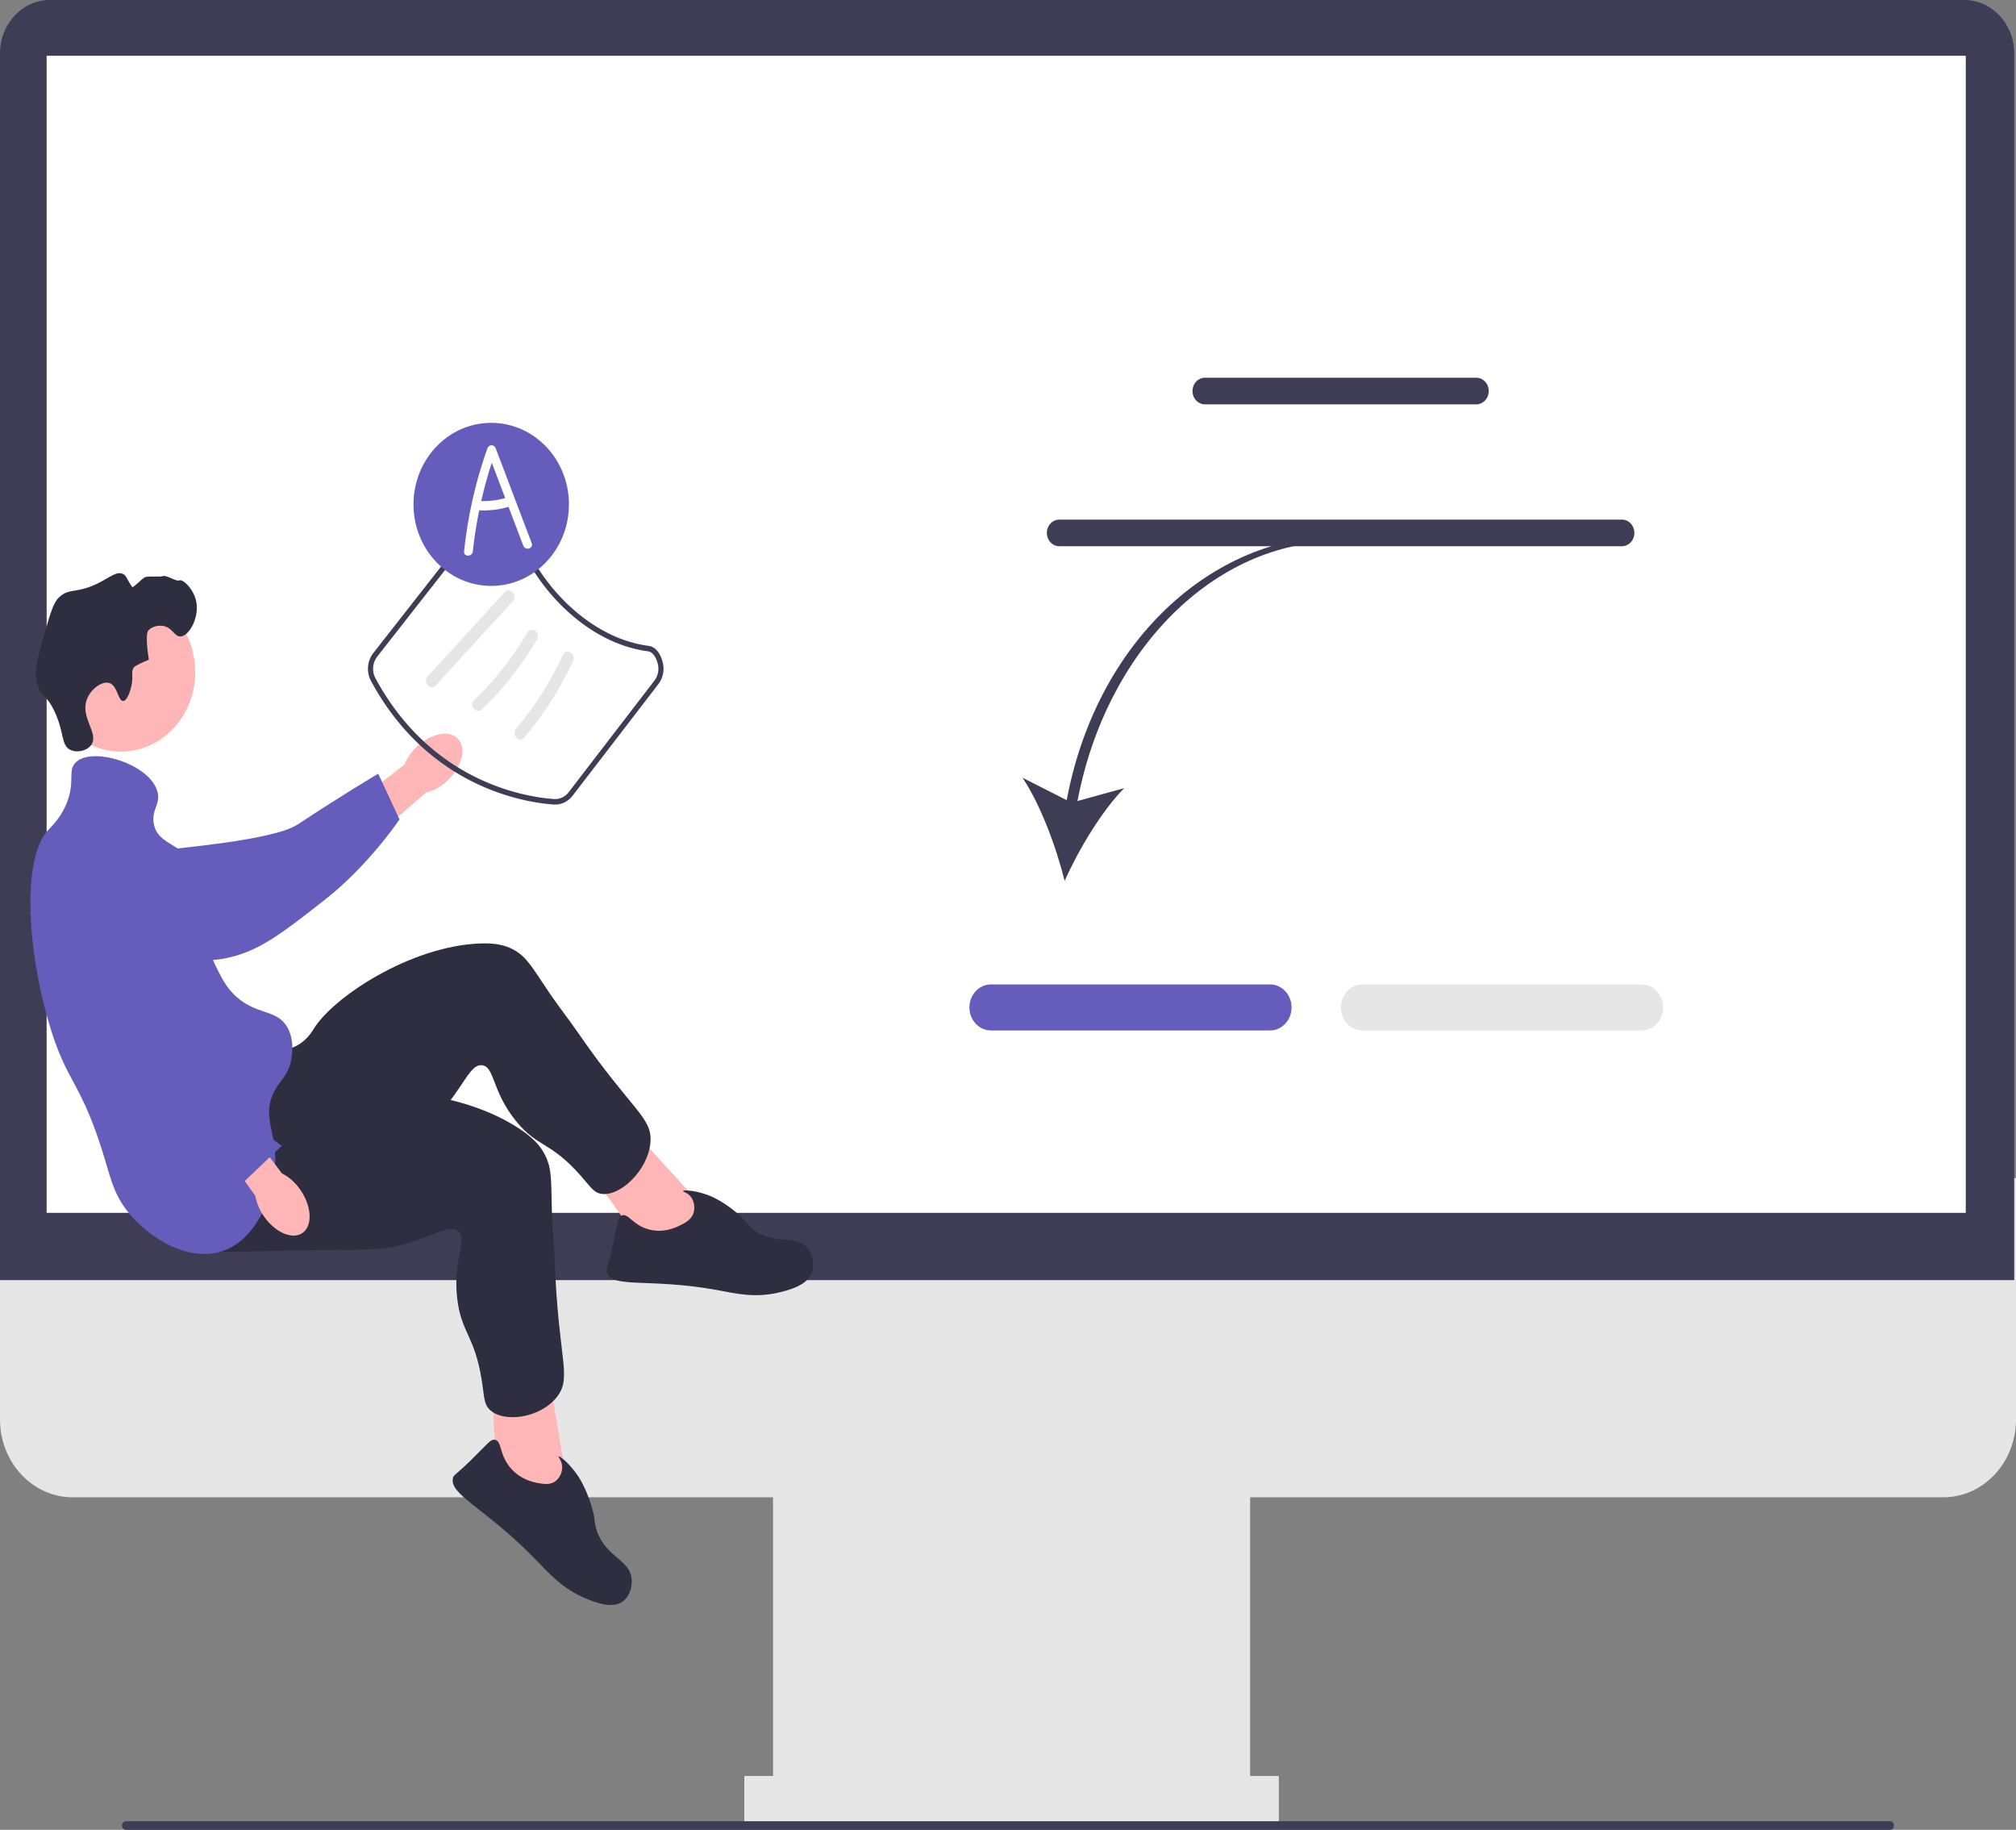 <svg xmlns="http://www.w3.org/2000/svg" width="346" height="314" fill="none" viewBox="0 0 346 314">
  <rect x="0" y="0" width="346" height="314" fill="#808080" stroke="none"/>
  <g clip-path="url(#a)">
    <path fill="#E6E6E6" d="M333.546 256.936H12.454C5.587 256.936 0 250.95 0 243.592v-41.407h346v41.407c0 7.358-5.587 13.344-12.454 13.344Z"/>
    <path fill="#E6E6E6" d="M214.557 250.01h-81.883v62.667h81.883V250.01Z"/>
    <path fill="#E6E6E6" d="M219.482 304.761h-91.733v7.916h91.733v-7.916Z"/>
    <path fill="#3F3D56" d="M345.692 219.666H0V9.157C0 4.108 3.834 0 8.546 0h328.6c4.712 0 8.546 4.108 8.546 9.157v210.509Z"/>
    <path fill="#fff" d="M337.381 9.565H8.004v198.557H337.38V9.565Z"/>
    <path fill="#FFB6B6" d="M71.791 127.91c2.521-2.232 5.64-2.647 6.965-.928 1.325 1.719.356 4.922-2.166 7.154a7.991 7.991 0 0 1-3.454 1.86l-10.793 9.312-3.97-5.52 11.061-8.594a8.719 8.719 0 0 1 2.357-3.284Z"/>
    <path fill="#655DBB" d="M9.41 148.921c-.006-.412-.003-4.004 2.48-6.275 2.85-2.608 6.874-1.552 8.285-1.182 3.26.855 3.527 2.354 6.588 3.893 5.728 2.88-1.448 1.406 1.96.483 1.18-.32 18.15-1.581 22.374-4.367 8.216-5.418 13.813-8.703 13.813-8.703l3.66 7.842s-5.292 7.883-12.74 13.724c-7.638 5.991-11.458 8.986-17.263 10.143-.5.1-12.794 2.349-22.696-5.577-2.259-1.809-6.397-5.121-6.462-9.981Z"/>
    <path fill="#FFB6B6" d="M20.761 128.977c7.04 0 12.748-6.115 12.748-13.659 0-7.544-5.707-13.659-12.748-13.659-7.04 0-12.748 6.115-12.748 13.659 0 7.544 5.708 13.659 12.748 13.659Zm99.838 78.108-13.129-14.399-6.777 7.575 9.781 13.806 9.703 1.189.422-8.171Z"/>
    <path fill="#2F2E41" d="M45.633 180.083c.768.069 3.209.593 5.541-.782 1.592-.939 2.408-2.334 2.684-2.778 3.42-5.504 16.55-14.088 28.334-14.617 2.668-.119 4.425.212 6.021 1.104 2.264 1.264 3.168 3.075 6.04 7.318 1.572 2.32 3.31 4.507 4.9 6.813 9.311 13.5 12.84 14.559 12.48 18.887-.401 4.802-5.234 9.358-8.447 8.832-1.315-.215-1.825-1.195-3.582-3.18-5.154-5.818-7.286-4.743-10.956-9.199-4.284-5.203-3.723-9.517-5.958-9.684-2.072-.154-2.953 3.526-7.378 8.415-2.025 2.237-3.467 3.263-7.86 6.528-17.105 12.715-17.378 13.609-20.83 14.623-1.51.444-12.23 3.593-16.05-1.418-5.975-7.843 8.142-31.478 15.061-30.862Zm70.952 30.256c.966-.464 2.095-1.008 2.458-2.257.246-.845.104-1.887-.404-2.607-.586-.831-1.454-.941-1.419-1.088.054-.224 2.106-.136 4.358.717.425.161 2.35.915 4.799 2.963 1.963 1.642 1.699 1.971 2.929 2.917 3.777 2.906 7.32.616 9.364 3.341.789 1.051 1.125 2.544.793 3.751-.666 2.424-3.908 3.259-5.68 3.689-4.267 1.038-7.497.191-10.869-.418-11.47-2.071-17.914-.185-18.776-3.032-.164-.539.102-.493.986-4.447.873-3.903.844-4.974 1.587-5.287 1.119-.47 1.871 1.669 4.689 2.402 2.498.649 4.559-.343 5.185-.644Z"/>
    <path fill="#FFB6B6" d="m97.258 254.191-3.317-19.814-9.577 2.19.858 17.309 7.405 6.821 4.631-6.506Z"/>
    <path fill="#2F2E41" d="M49.38 186.743c.599.519 2.343 2.421 4.994 2.686 1.809.182 3.215-.482 3.676-.683 5.716-2.497 21.079-1.7 31.106 4.953 2.27 1.506 3.55 2.837 4.404 4.536 1.21 2.408 1.009 4.45 1.162 9.689.084 2.866.377 5.721.485 8.586.628 16.772 2.994 19.773.427 23.137-2.848 3.732-9.235 4.594-11.618 2.226-.975-.97-.883-2.088-1.298-4.787-1.215-7.915-3.543-8.309-4.243-14.204-.818-6.882 1.907-10.114.144-11.597-1.634-1.375-4.291 1.14-10.515 2.523-2.847.633-4.578.615-9.924.674-20.818.229-21.513.804-24.9-.434-1.483-.542-12.003-4.386-12.537-10.83-.835-10.085 23.234-21.147 28.636-16.475Zm42.852 67.725c1.042.197 2.261.426 3.216-.389.647-.551 1.076-1.499 1.033-2.4-.05-1.04-.71-1.653-.604-1.754.161-.153 1.813 1.154 3.23 3.215.267.389 1.465 2.171 2.418 5.34.763 2.539.372 2.652.895 4.176 1.602 4.676 5.734 4.913 5.997 8.397.102 1.345-.402 2.783-1.31 3.582-1.822 1.605-4.941.345-6.633-.365-4.075-1.709-6.303-4.353-8.775-6.886-8.405-8.614-14.725-10.931-13.947-13.806.147-.544.343-.346 3.147-3.086 2.767-2.704 3.305-3.608 4.084-3.419 1.172.284.673 2.506 2.621 4.808 1.727 2.04 3.952 2.46 4.628 2.587ZM22.5 117.929c.495-1.902-.128-2.595.507-3.449 0 0 .256-.343 2.542-1.271-.675-4.192-.17-4.901-.17-4.901.582-.817 1.748-1.015 2.542-.908 1.678.226 1.975 1.852 3.05 1.816 1.483-.051 3.263-3.233 2.71-5.991-.45-2.25-2.393-3.92-2.88-3.63-.483.287-2.221-.98-2.88-.727-.45.174-2.57-.057-3.05.182-.525.26-2.027 1.884-2.171 1.68-.998-1.422-.977-1.919-1.556-2.225-1.027-.543-2.143.46-4.067 1.452-3.958 2.041-5.118.824-6.946 2.542-.924.868-1.42 2.527-2.372 5.809-1.333 4.59-2 6.885-1.356 9.077.657 2.235 1.623 1.748 3.05 4.901 1.588 3.51 1.04 5.55 2.542 6.354 1.16.621 3.023.226 3.727-.908 1.205-1.94-1.91-4.566-.847-7.624.652-1.878 2.663-3.301 3.897-2.905 1.394.448 1.497 3.128 2.372 3.086.749-.035 1.269-2.028 1.355-2.36Z"/>
    <path fill="#655DBB" d="M12.842 131c2.608-3.134 13.234.11 14.232 5.083.41 2.045-1.105 2.909-.678 5.264.624 3.445 4.155 3.211 6.777 6.717 3.722 4.979-.112 9.845 4.066 18.154.893 1.775 1.646 3.272 3.22 4.72 3.61 3.323 6.971 2.183 8.81 5.264 1.375 2.304.81 5.144.677 5.809-.542 2.728-2.013 3.393-3.05 5.628-1.724 3.719.229 6.449.34 10.892.138 5.559-2.619 13.265-8.133 15.794-6.195 2.84-13.666-1.864-17.282-6.535-2.157-2.788-2.783-5.359-3.727-8.533-4.218-14.183-6.601-12.901-9.827-24.144-3.687-12.853-4.412-27.911 0-32.676.585-.632 2.195-2.092 3.22-4.72 1.378-3.537.187-5.314 1.355-6.717Z"/>
    <path fill="#FFB6B6" d="M51.388 203.956c2.023 2.753 2.336 6.103.7 7.482-1.635 1.379-4.6.264-6.623-2.49a9.061 9.061 0 0 1-1.654-3.744l-8.432-11.782 4.357-3.561 8.644 11.492a8.32 8.32 0 0 1 3.008 2.603Z"/>
    <path fill="#655DBB" d="M20.507 142.944c.375-.09 3.658-.819 6.239 1.321 2.964 2.459 2.82 6.894 2.77 8.45-.116 3.594-1.43 4.18-2.212 7.705-1.463 6.595 1.323 12.724 2.862 16.11.533 1.172 2.244 4.759 5.652 8.621 6.626 7.512 12.539 11.465 12.539 11.465l-6.352 6.05s-10.118-3.304-16.973-9.924c-7.033-6.791-17.847-30.818-20.09-36.67-.192-.504 2.542 7.69 7.764-4.314 1.191-2.738 3.374-7.755 7.8-8.814Z"/>
    <path fill="#3F3D56" d="m183.075 137.308-7.584-3.849c3.111 4.651 5.791 11.915 7.226 17.696 2.43-5.385 6.346-11.973 10.223-15.908l-8.015 2.209c4.939-25.936 23.516-44.556 44.789-44.556l.301-.936c-22.22 0-41.897 18.361-46.94 45.344Z"/>
    <path fill="#655DBB" d="M217.981 176.826h-47.918c-2.033 0-3.686-1.771-3.686-3.949s1.653-3.949 3.686-3.949h47.918c2.033 0 3.686 1.771 3.686 3.949s-1.653 3.949-3.686 3.949Z"/>
    <path fill="#E6E6E6" d="M281.743 176.826h-47.919c-2.032 0-3.686-1.771-3.686-3.949s1.654-3.949 3.686-3.949h47.919c2.032 0 3.686 1.771 3.686 3.949s-1.654 3.949-3.686 3.949Z"/>
    <path fill="#3F3D56" d="M253.375 69.385h-46.579c-1.174 0-2.129-1.024-2.129-2.282s.955-2.282 2.129-2.282h46.579c1.175 0 2.13 1.024 2.13 2.282s-.955 2.282-2.13 2.282ZM278.37 93.73h-96.568c-1.175 0-2.13-1.024-2.13-2.282s.955-2.282 2.13-2.282h96.568c1.174 0 2.13 1.024 2.13 2.282s-.956 2.282-2.13 2.282ZM20.938 313.261c0 .41.307.739.69.739h302.745c.382 0 .689-.329.689-.739s-.307-.739-.689-.739H21.627c-.382 0-.69.329-.69.739Zm74.338-175.198a3.37 3.37 0 0 1-.246-.009c-4.851-.334-21.45-2.85-31.36-21.208-.816-1.512-.655-3.433.4-4.782l18.353-23.428a3.89 3.89 0 0 1 3.083-1.495c.812.021 2.733.24 3.106 1.828 2.205 9.376 11.514 20.4 22.71 21.862 1.134.147 2.045 1.232 2.436 2.901a4.36 4.36 0 0 1-.773 3.674l-14.702 19.128c-.746.972-1.842 1.529-3.007 1.529Zm-9.84-49.98c-.897 0-1.77.431-2.34 1.16l-18.35 23.427a3.435 3.435 0 0 0-.314 3.703c9.691 17.954 25.914 20.414 30.655 20.74.968.07 1.897-.372 2.517-1.178l14.702-19.128a3.378 3.378 0 0 0 .599-2.845c-.231-.985-.796-2.079-1.69-2.196-11.565-1.509-21.18-12.889-23.456-22.567-.184-.784-1.294-1.09-2.27-1.115h-.053Z"/>
    <path fill="#E6E6E6" d="m74.792 117.617 13.23-14.455c.905-.988-.512-2.508-1.417-1.519l-13.231 14.454c-.904.988.512 2.509 1.418 1.52Zm7.986 4.072c3.651-3.507 6.824-7.567 9.423-12.023.685-1.176-1.049-2.255-1.732-1.084a53.24 53.24 0 0 1-9.11 11.588c-.963.925.46 2.44 1.419 1.519Zm7.197 4.876a59.667 59.667 0 0 0 8.382-13.1c.578-1.233-1.151-2.322-1.731-1.085-2.153 4.59-4.856 8.852-8.07 12.666-.862 1.024.552 2.548 1.419 1.519Z"/>
    <path fill="#655DBB" d="M84.306 100.543c7.367 0 13.34-6.264 13.34-13.992 0-7.727-5.973-13.991-13.34-13.991s-13.34 6.264-13.34 13.991c0 7.728 5.973 13.992 13.34 13.992Z"/>
    <path fill="#fff" d="m91.247 93.188-6.155-16.213c-.283-.746-1.17-.773-1.447 0-2.027 5.666-3.352 11.578-3.989 17.607-.108 1.026 1.394 1.018 1.501 0 .25-2.36.62-4.7 1.095-7.017a14.78 14.78 0 0 0 5.026-.592l2.521 6.643c.36.946 1.812.532 1.448-.428Zm-8.655-7.213a74.76 74.76 0 0 1 1.815-6.565l2.3 6.061a13.579 13.579 0 0 1-4.115.504Z"/>
  </g>
  <defs>
    <clipPath id="a">
      <path fill="#fff" d="M0 0h346v314H0z"/>
    </clipPath>
  </defs>
</svg>
